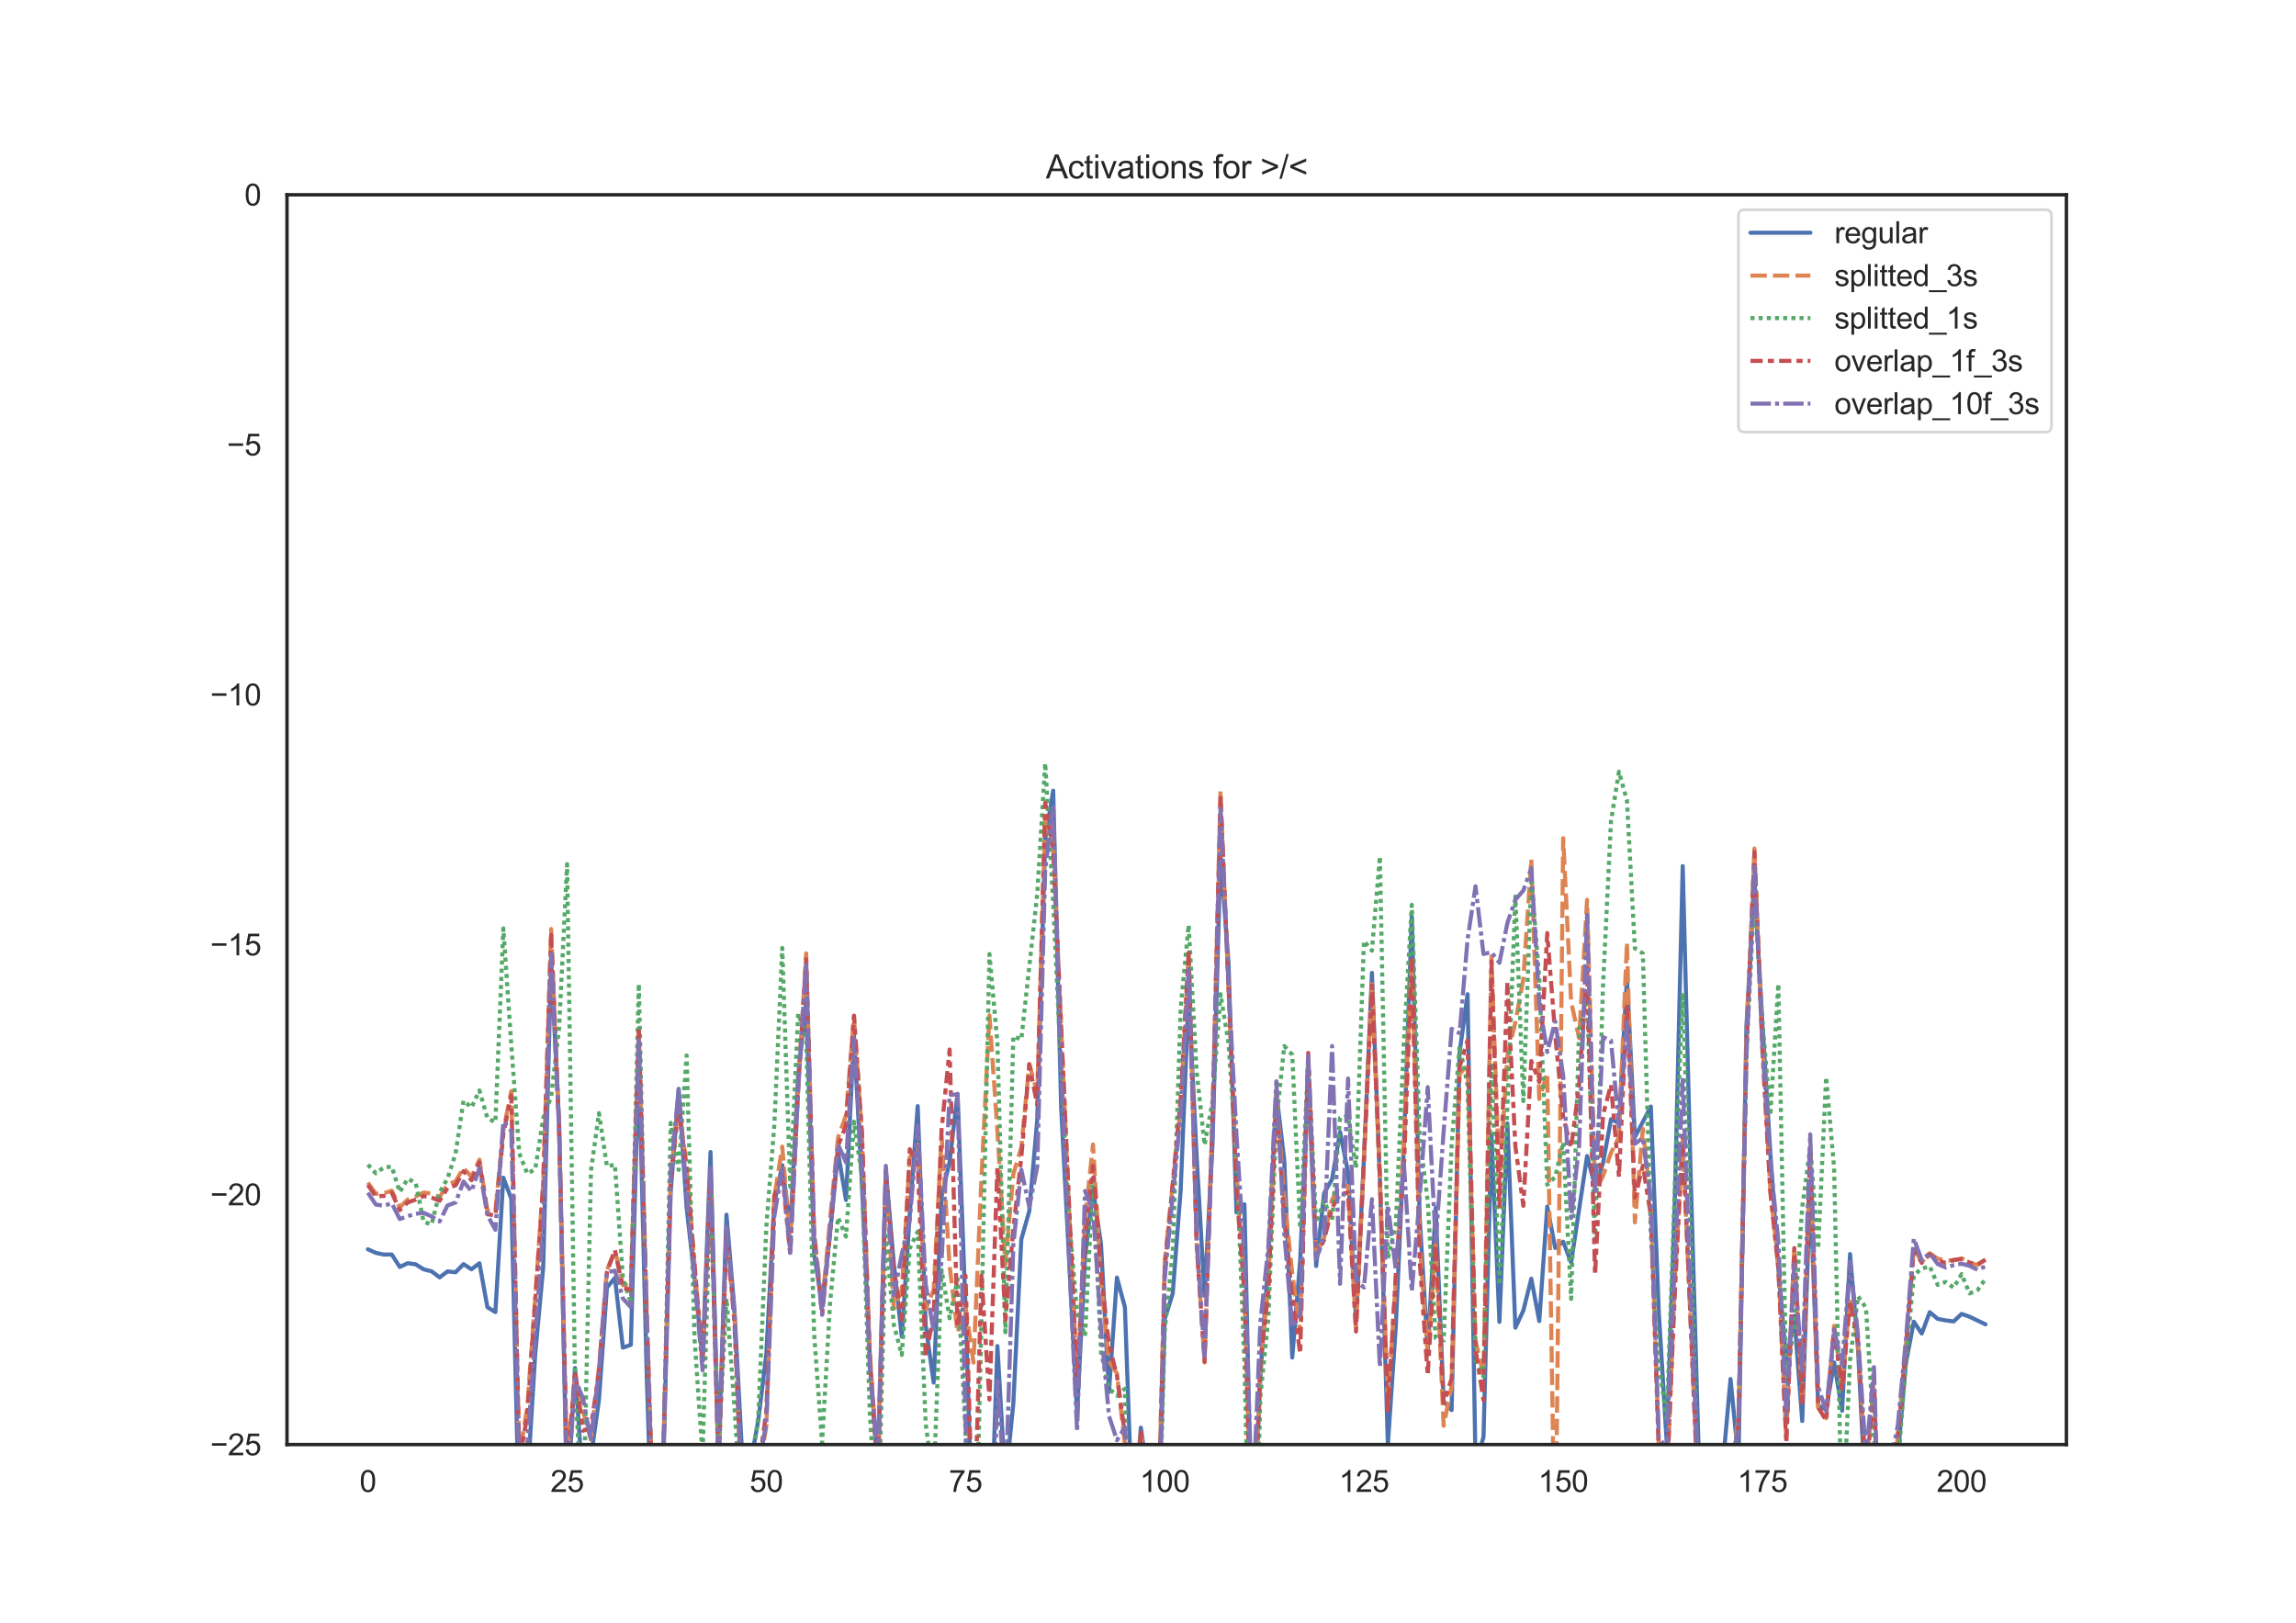 <?xml version="1.0" encoding="utf-8" standalone="no"?>
<!DOCTYPE svg PUBLIC "-//W3C//DTD SVG 1.1//EN"
  "http://www.w3.org/Graphics/SVG/1.1/DTD/svg11.dtd">
<svg height="595.44pt" version="1.1" viewBox="0 0 842.4 595.44" width="842.4pt" xmlns="http://www.w3.org/2000/svg" xmlns:xlink="http://www.w3.org/1999/xlink">
 <defs>
  <style type="text/css">*{stroke-linecap:butt;stroke-linejoin:round;}</style>
 </defs>
 <g id="figure_1">
  <g id="patch_1">
   <path d="M 0 595.44 
L 842.4 595.44 
L 842.4 0 
L 0 0 
z
" style="fill:#ffffff;"/>
  </g>
  <g id="axes_1">
   <g id="patch_2">
    <path d="M 105.3 529.942 
L 758.16 529.942 
L 758.16 71.453 
L 105.3 71.453 
z
" style="fill:#ffffff;"/>
   </g>
   <g id="matplotlib.axis_1">
    <g id="xtick_1">
     <g id="text_1">
      <!-- 0 -->
      <g style="fill:#262626;" transform="translate(131.917 547.315)scale(0.11 -0.11)">
       <defs>
        <path d="M 266 2259 
Q 266 3072 433 3567 
Q 600 4063 929 4331 
Q 1259 4600 1759 4600 
Q 2128 4600 2406 4451 
Q 2684 4303 2865 4023 
Q 3047 3744 3150 3342 
Q 3253 2941 3253 2259 
Q 3253 1453 3087 958 
Q 2922 463 2592 192 
Q 2263 -78 1759 -78 
Q 1097 -78 719 397 
Q 266 969 266 2259 
z
M 844 2259 
Q 844 1131 1108 757 
Q 1372 384 1759 384 
Q 2147 384 2411 759 
Q 2675 1134 2675 2259 
Q 2675 3391 2411 3762 
Q 2147 4134 1753 4134 
Q 1366 4134 1134 3806 
Q 844 3388 844 2259 
z
" id="ArialMT-30" transform="scale(0.016)"/>
       </defs>
       <use xlink:href="#ArialMT-30"/>
      </g>
     </g>
    </g>
    <g id="xtick_2">
     <g id="text_2">
      <!-- 25 -->
      <g style="fill:#262626;" transform="translate(201.951 547.315)scale(0.11 -0.11)">
       <defs>
        <path d="M 3222 541 
L 3222 0 
L 194 0 
Q 188 203 259 391 
Q 375 700 629 1000 
Q 884 1300 1366 1694 
Q 2113 2306 2375 2664 
Q 2638 3022 2638 3341 
Q 2638 3675 2398 3904 
Q 2159 4134 1775 4134 
Q 1369 4134 1125 3890 
Q 881 3647 878 3216 
L 300 3275 
Q 359 3922 746 4261 
Q 1134 4600 1788 4600 
Q 2447 4600 2831 4234 
Q 3216 3869 3216 3328 
Q 3216 3053 3103 2787 
Q 2991 2522 2730 2228 
Q 2469 1934 1863 1422 
Q 1356 997 1212 845 
Q 1069 694 975 541 
L 3222 541 
z
" id="ArialMT-32" transform="scale(0.016)"/>
        <path d="M 266 1200 
L 856 1250 
Q 922 819 1161 601 
Q 1400 384 1738 384 
Q 2144 384 2425 690 
Q 2706 997 2706 1503 
Q 2706 1984 2436 2262 
Q 2166 2541 1728 2541 
Q 1456 2541 1237 2417 
Q 1019 2294 894 2097 
L 366 2166 
L 809 4519 
L 3088 4519 
L 3088 3981 
L 1259 3981 
L 1013 2750 
Q 1425 3038 1878 3038 
Q 2478 3038 2890 2622 
Q 3303 2206 3303 1553 
Q 3303 931 2941 478 
Q 2500 -78 1738 -78 
Q 1113 -78 717 272 
Q 322 622 266 1200 
z
" id="ArialMT-35" transform="scale(0.016)"/>
       </defs>
       <use xlink:href="#ArialMT-32"/>
       <use x="55.615" xlink:href="#ArialMT-35"/>
      </g>
     </g>
    </g>
    <g id="xtick_3">
     <g id="text_3">
      <!-- 50 -->
      <g style="fill:#262626;" transform="translate(275.043 547.315)scale(0.11 -0.11)">
       <use xlink:href="#ArialMT-35"/>
       <use x="55.615" xlink:href="#ArialMT-30"/>
      </g>
     </g>
    </g>
    <g id="xtick_4">
     <g id="text_4">
      <!-- 75 -->
      <g style="fill:#262626;" transform="translate(348.135 547.315)scale(0.11 -0.11)">
       <defs>
        <path d="M 303 3981 
L 303 4522 
L 3269 4522 
L 3269 4084 
Q 2831 3619 2401 2847 
Q 1972 2075 1738 1259 
Q 1569 684 1522 0 
L 944 0 
Q 953 541 1156 1306 
Q 1359 2072 1739 2783 
Q 2119 3494 2547 3981 
L 303 3981 
z
" id="ArialMT-37" transform="scale(0.016)"/>
       </defs>
       <use xlink:href="#ArialMT-37"/>
       <use x="55.615" xlink:href="#ArialMT-35"/>
      </g>
     </g>
    </g>
    <g id="xtick_5">
     <g id="text_5">
      <!-- 100 -->
      <g style="fill:#262626;" transform="translate(418.169 547.315)scale(0.11 -0.11)">
       <defs>
        <path d="M 2384 0 
L 1822 0 
L 1822 3584 
Q 1619 3391 1289 3197 
Q 959 3003 697 2906 
L 697 3450 
Q 1169 3672 1522 3987 
Q 1875 4303 2022 4600 
L 2384 4600 
L 2384 0 
z
" id="ArialMT-31" transform="scale(0.016)"/>
       </defs>
       <use xlink:href="#ArialMT-31"/>
       <use x="55.615" xlink:href="#ArialMT-30"/>
       <use x="111.23" xlink:href="#ArialMT-30"/>
      </g>
     </g>
    </g>
    <g id="xtick_6">
     <g id="text_6">
      <!-- 125 -->
      <g style="fill:#262626;" transform="translate(491.261 547.315)scale(0.11 -0.11)">
       <use xlink:href="#ArialMT-31"/>
       <use x="55.615" xlink:href="#ArialMT-32"/>
       <use x="111.23" xlink:href="#ArialMT-35"/>
      </g>
     </g>
    </g>
    <g id="xtick_7">
     <g id="text_7">
      <!-- 150 -->
      <g style="fill:#262626;" transform="translate(564.353 547.315)scale(0.11 -0.11)">
       <use xlink:href="#ArialMT-31"/>
       <use x="55.615" xlink:href="#ArialMT-35"/>
       <use x="111.23" xlink:href="#ArialMT-30"/>
      </g>
     </g>
    </g>
    <g id="xtick_8">
     <g id="text_8">
      <!-- 175 -->
      <g style="fill:#262626;" transform="translate(637.446 547.315)scale(0.11 -0.11)">
       <use xlink:href="#ArialMT-31"/>
       <use x="55.615" xlink:href="#ArialMT-37"/>
       <use x="111.23" xlink:href="#ArialMT-35"/>
      </g>
     </g>
    </g>
    <g id="xtick_9">
     <g id="text_9">
      <!-- 200 -->
      <g style="fill:#262626;" transform="translate(710.538 547.315)scale(0.11 -0.11)">
       <use xlink:href="#ArialMT-32"/>
       <use x="55.615" xlink:href="#ArialMT-30"/>
       <use x="111.23" xlink:href="#ArialMT-30"/>
      </g>
     </g>
    </g>
   </g>
   <g id="matplotlib.axis_2">
    <g id="ytick_1">
     <g id="text_10">
      <!-- −25 -->
      <g style="fill:#262626;" transform="translate(77.141 533.878)scale(0.11 -0.11)">
       <defs>
        <path d="M 3381 1997 
L 356 1997 
L 356 2522 
L 3381 2522 
L 3381 1997 
z
" id="ArialMT-2212" transform="scale(0.016)"/>
       </defs>
       <use xlink:href="#ArialMT-2212"/>
       <use x="58.398" xlink:href="#ArialMT-32"/>
       <use x="114.014" xlink:href="#ArialMT-35"/>
      </g>
     </g>
    </g>
    <g id="ytick_2">
     <g id="text_11">
      <!-- −20 -->
      <g style="fill:#262626;" transform="translate(77.141 442.181)scale(0.11 -0.11)">
       <use xlink:href="#ArialMT-2212"/>
       <use x="58.398" xlink:href="#ArialMT-32"/>
       <use x="114.014" xlink:href="#ArialMT-30"/>
      </g>
     </g>
    </g>
    <g id="ytick_3">
     <g id="text_12">
      <!-- −15 -->
      <g style="fill:#262626;" transform="translate(77.141 350.483)scale(0.11 -0.11)">
       <use xlink:href="#ArialMT-2212"/>
       <use x="58.398" xlink:href="#ArialMT-31"/>
       <use x="114.014" xlink:href="#ArialMT-35"/>
      </g>
     </g>
    </g>
    <g id="ytick_4">
     <g id="text_13">
      <!-- −10 -->
      <g style="fill:#262626;" transform="translate(77.141 258.785)scale(0.11 -0.11)">
       <use xlink:href="#ArialMT-2212"/>
       <use x="58.398" xlink:href="#ArialMT-31"/>
       <use x="114.014" xlink:href="#ArialMT-30"/>
      </g>
     </g>
    </g>
    <g id="ytick_5">
     <g id="text_14">
      <!-- −5 -->
      <g style="fill:#262626;" transform="translate(83.258 167.087)scale(0.11 -0.11)">
       <use xlink:href="#ArialMT-2212"/>
       <use x="58.398" xlink:href="#ArialMT-35"/>
      </g>
     </g>
    </g>
    <g id="ytick_6">
     <g id="text_15">
      <!-- 0 -->
      <g style="fill:#262626;" transform="translate(89.683 75.39)scale(0.11 -0.11)">
       <use xlink:href="#ArialMT-30"/>
      </g>
     </g>
    </g>
   </g>
   <g id="line2d_1">
    <path clip-path="url(#p1c90cf6a54)" d="M 134.975 458.304 
L 137.899 459.627 
L 140.823 460.24 
L 143.747 460.235 
L 146.67 464.8 
L 149.594 463.419 
L 152.518 463.828 
L 155.441 465.671 
L 158.365 466.395 
L 161.289 468.619 
L 164.212 466.421 
L 167.136 466.74 
L 170.06 463.758 
L 172.983 465.644 
L 175.907 463.426 
L 178.831 479.557 
L 181.754 481.339 
L 184.678 432.032 
L 187.602 439.815 
L 190.526 560.128 
L 193.449 544.354 
L 196.373 496.739 
L 199.297 464.95 
L 202.22 352.623 
L 205.144 412.095 
L 208.068 552.169 
L 210.991 501.872 
L 213.915 546.456 
L 216.839 534.432 
L 219.762 513.459 
L 222.686 472.347 
L 225.61 468.829 
L 228.534 494.397 
L 231.457 493.355 
L 234.381 388.15 
L 237.305 505.249 
L 240.228 595.32 
L 243.152 545.591 
L 246.076 437.338 
L 248.999 399.448 
L 251.923 443.111 
L 254.847 468.974 
L 257.77 498.465 
L 260.694 422.624 
L 263.618 535.133 
L 266.542 445.629 
L 269.465 480.438 
L 272.389 535.65 
L 275.313 537.185 
L 278.236 520.963 
L 281.16 496.76 
L 284.084 441.443 
L 287.007 427.467 
L 289.931 450.998 
L 292.855 394.573 
L 295.778 367.393 
L 298.702 460.235 
L 301.626 478.006 
L 304.549 452.37 
L 307.473 422.892 
L 310.397 440.195 
L 313.321 379.797 
L 316.244 434.657 
L 319.168 498.785 
L 322.092 539.002 
L 325.015 429.3 
L 327.939 463.591 
L 330.863 490.341 
L 333.786 445.446 
L 336.71 405.796 
L 339.634 486.228 
L 342.557 507.204 
L 345.481 438.798 
L 348.405 426.252 
L 351.329 401.294 
L 354.252 479.611 
L 357.176 575.339 
L 360.1 565.74 
L 363.023 579.871 
L 365.947 493.797 
L 368.871 544.379 
L 371.794 514.792 
L 374.718 454.674 
L 377.642 444.275 
L 380.565 410.835 
L 383.489 307.698 
L 386.413 290.059 
L 389.336 406.222 
L 395.184 518.405 
L 398.108 460.972 
L 401.031 436.29 
L 403.955 456.378 
L 406.879 510.643 
L 409.802 468.675 
L 412.726 479.571 
L 415.65 561.645 
L 418.573 523.745 
L 421.497 544.218 
L 424.421 583.406 
L 427.344 483.882 
L 430.268 474.535 
L 433.192 436.523 
L 436.116 364.732 
L 439.039 424.215 
L 441.963 475.375 
L 444.887 419.301 
L 447.81 313.479 
L 450.734 353.222 
L 453.658 444.781 
L 456.581 441.81 
L 459.505 573.382 
L 462.429 505.067 
L 465.352 461.71 
L 468.276 400.715 
L 471.2 425.709 
L 474.124 498.023 
L 477.047 462.193 
L 479.971 394.185 
L 482.895 464.452 
L 485.818 437.737 
L 488.742 432.587 
L 491.666 415.255 
L 494.589 430.052 
L 497.513 483.847 
L 500.437 424.897 
L 503.36 356.894 
L 506.284 432.954 
L 509.208 529.847 
L 512.131 486.438 
L 515.055 420.954 
L 517.979 336.035 
L 520.903 447.084 
L 523.826 495.146 
L 526.75 443.075 
L 529.674 514.163 
L 532.597 517.309 
L 535.521 386.067 
L 538.445 364.734 
L 541.368 537.015 
L 544.292 527.249 
L 547.216 416.286 
L 550.139 484.944 
L 553.063 412.132 
L 555.987 487.079 
L 558.911 480.782 
L 561.834 469.106 
L 564.758 484.642 
L 567.682 442.651 
L 570.605 457.834 
L 573.529 455.533 
L 576.453 463.149 
L 582.3 424.102 
L 585.224 435.197 
L 588.147 426.713 
L 591.071 410.587 
L 593.995 412.008 
L 596.918 358.821 
L 599.842 417.167 
L 605.69 405.948 
L 608.613 481.477 
L 611.537 529.499 
L 614.461 440.983 
L 617.384 317.728 
L 620.308 431.125 
L 623.232 532.367 
L 626.155 574.498 
L 629.079 565.224 
L 632.003 538.653 
L 634.926 505.911 
L 637.85 535.662 
L 640.774 376.099 
L 643.698 323.488 
L 646.621 375.27 
L 649.545 423.129 
L 652.469 465.24 
L 655.392 499.725 
L 658.316 482.716 
L 661.24 521.307 
L 664.163 435.21 
L 667.087 515.561 
L 670.011 517.165 
L 672.934 499.849 
L 675.858 517.533 
L 678.782 460.057 
L 681.706 494.965 
L 684.629 552.771 
L 687.553 534.558 
L 689.369 596.44 
M 691.734 596.44 
L 693.4 546.419 
L 696.324 534.043 
L 699.248 500.236 
L 702.171 484.884 
L 705.095 489.221 
L 708.019 481.384 
L 710.942 483.834 
L 713.866 484.389 
L 716.79 484.774 
L 719.713 482.014 
L 722.637 483.058 
L 728.485 485.85 
L 728.485 485.85 
" style="fill:none;stroke:#4c72b0;stroke-linecap:round;stroke-width:1.5;"/>
   </g>
   <g id="line2d_2">
    <path clip-path="url(#p1c90cf6a54)" d="M 134.975 433.866 
L 137.899 437.965 
L 140.823 437.764 
L 143.747 436.792 
L 146.67 442.93 
L 149.594 440.05 
L 152.518 438.915 
L 155.441 437.495 
L 158.365 437.872 
L 161.289 439.167 
L 164.212 434.47 
L 167.136 433.419 
L 170.06 428.449 
L 172.983 431.759 
L 175.907 425.409 
L 178.831 444.19 
L 181.754 444.2 
L 184.678 414.641 
L 187.602 400.262 
L 190.526 534.294 
L 193.449 516.338 
L 196.373 476.082 
L 199.297 433.813 
L 202.22 340.807 
L 205.144 414.266 
L 208.068 535.622 
L 210.991 504.87 
L 213.915 517.665 
L 216.839 528.181 
L 219.762 501.605 
L 222.686 466.016 
L 225.61 458.675 
L 228.534 471.475 
L 231.457 471.249 
L 234.381 377.392 
L 237.305 480.813 
L 240.228 572.503 
L 243.152 538.962 
L 246.076 430.494 
L 248.999 405.291 
L 251.923 427.651 
L 257.77 500.863 
L 260.694 430.956 
L 263.618 539.631 
L 266.542 455.129 
L 269.465 482.278 
L 272.389 556.938 
L 275.313 556.967 
L 278.236 540.969 
L 281.16 523.305 
L 284.084 439.399 
L 287.007 420.631 
L 289.931 456.01 
L 292.855 399.451 
L 295.778 349.738 
L 298.702 451.913 
L 301.626 479.293 
L 304.549 447.208 
L 307.473 417.424 
L 310.397 409.164 
L 313.321 373.079 
L 316.244 416.073 
L 319.168 496.378 
L 322.092 540.767 
L 325.015 431.139 
L 327.939 480.138 
L 330.863 473.179 
L 333.786 424.593 
L 336.71 419.92 
L 339.634 480.311 
L 342.557 473.225 
L 345.481 416.948 
L 348.405 464.292 
L 351.329 488.878 
L 354.252 479.42 
L 357.176 499.886 
L 360.1 432.009 
L 363.023 372.482 
L 365.947 414.827 
L 368.871 463.718 
L 371.794 430.757 
L 374.718 420.937 
L 377.642 390.354 
L 380.565 400.88 
L 383.489 300.846 
L 386.413 308.862 
L 392.26 444.296 
L 395.184 507.177 
L 398.108 447.157 
L 401.031 419.85 
L 403.955 470.188 
L 406.879 499.364 
L 409.802 503.817 
L 412.726 529.921 
L 415.65 573.096 
L 418.573 525.185 
L 421.497 554.176 
L 424.421 578.001 
L 427.344 462.596 
L 433.192 406.37 
L 436.116 349.423 
L 439.039 455.873 
L 441.963 499.82 
L 444.887 407.782 
L 447.81 290.022 
L 450.734 362.94 
L 453.658 429.459 
L 456.581 472.759 
L 459.505 579.509 
L 462.429 501.245 
L 465.352 471.168 
L 468.276 400.626 
L 471.2 439.504 
L 474.124 467.187 
L 477.047 489.223 
L 479.971 387.141 
L 482.895 460.163 
L 485.818 454.011 
L 488.742 440.082 
L 491.666 434.625 
L 494.589 435.112 
L 497.513 487.108 
L 500.437 425.329 
L 503.36 360.318 
L 506.284 433.126 
L 509.208 515.716 
L 512.131 469.319 
L 515.055 419.047 
L 517.979 350.949 
L 520.903 456.31 
L 523.826 497.071 
L 526.75 456.243 
L 529.674 523.067 
L 532.597 508.461 
L 535.521 394.085 
L 538.445 390.474 
L 541.368 491.819 
L 544.292 504.363 
L 547.216 350.832 
L 550.139 434.192 
L 553.063 387.322 
L 555.987 375.06 
L 558.911 359.148 
L 561.834 315.162 
L 564.758 403.133 
L 567.682 393.631 
L 570.605 580.292 
L 573.529 307.498 
L 576.453 367.548 
L 579.376 380.841 
L 582.3 330.099 
L 585.224 437.116 
L 588.147 431.442 
L 591.071 422.937 
L 593.995 417.111 
L 596.918 345.703 
L 599.842 448.427 
L 602.766 414.117 
L 605.69 440.995 
L 608.613 530.673 
L 611.537 547.02 
L 614.461 470.24 
L 617.384 418.43 
L 623.232 552.464 
L 625.802 596.44 
M 626.75 596.44 
L 629.079 572.746 
L 632.003 573.75 
L 634.926 541.196 
L 637.85 519.941 
L 640.774 380.95 
L 643.698 311.28 
L 646.621 381.403 
L 649.545 436.654 
L 652.469 463.945 
L 655.392 527.6 
L 658.316 457.791 
L 661.24 514.82 
L 664.163 422.058 
L 667.087 516.364 
L 670.011 520.313 
L 672.934 486.403 
L 675.858 508.687 
L 678.782 475.997 
L 681.706 492.579 
L 684.629 542.622 
L 687.553 505.766 
L 690.061 596.44 
M 691.162 596.44 
L 693.4 547.429 
L 696.324 527.177 
L 699.248 493.706 
L 702.171 457.972 
L 705.095 463.013 
L 708.019 459.747 
L 710.942 461.779 
L 713.866 462.331 
L 716.79 462.457 
L 719.713 461.598 
L 722.637 463.351 
L 725.561 464.035 
L 728.485 462.079 
L 728.485 462.079 
" style="fill:none;stroke:#dd8452;stroke-dasharray:6,2.25;stroke-dashoffset:0;stroke-width:1.5;"/>
   </g>
   <g id="line2d_3">
    <path clip-path="url(#p1c90cf6a54)" d="M 134.975 427.265 
L 137.899 430.436 
L 140.823 428.256 
L 143.747 428.008 
L 146.67 437.325 
L 149.594 432.418 
L 152.518 433.952 
L 155.441 448.29 
L 158.365 449.173 
L 161.289 437.446 
L 164.212 432.32 
L 167.136 423.236 
L 170.06 403.782 
L 172.983 406.28 
L 175.907 400.05 
L 178.831 410.215 
L 181.754 411.678 
L 184.678 340.606 
L 187.602 383.383 
L 190.526 423.111 
L 193.449 430.55 
L 196.373 428.952 
L 199.297 410.32 
L 202.22 402.314 
L 205.144 376.944 
L 208.068 317.026 
L 210.991 506.896 
L 213.915 561.546 
L 216.839 429.369 
L 219.762 408.372 
L 222.686 427.89 
L 225.61 427.236 
L 228.534 468.749 
L 231.457 478.091 
L 234.381 360.928 
L 237.305 491.874 
L 240.228 570.081 
L 243.152 545.621 
L 246.076 411.937 
L 248.999 429.204 
L 251.923 387.199 
L 254.847 491.405 
L 257.77 534.146 
L 260.694 434.002 
L 263.618 531.395 
L 266.542 476.374 
L 269.465 515.933 
L 272.389 562.561 
L 278.236 519.505 
L 281.16 450.152 
L 284.084 412.963 
L 287.007 347.764 
L 289.931 435.338 
L 292.855 371.882 
L 295.778 379.699 
L 298.702 489.382 
L 301.626 529.317 
L 304.549 478.096 
L 307.473 446.64 
L 310.397 453.651 
L 313.321 411.519 
L 316.244 431.695 
L 319.168 519.285 
L 322.092 562.529 
L 325.015 453.392 
L 327.939 486 
L 330.863 497.051 
L 333.786 457.948 
L 336.71 451.814 
L 339.634 522.292 
L 342.557 544.338 
L 345.481 465.939 
L 348.405 483.619 
L 351.329 469.265 
L 354.252 525.118 
L 356.669 596.44 
M 357.519 596.44 
L 360.1 483.973 
L 363.023 350.015 
L 365.947 382.534 
L 368.871 488.734 
L 371.794 380.154 
L 374.718 381.33 
L 380.565 327.986 
L 383.489 279.981 
L 386.413 331.299 
L 389.336 392.725 
L 392.26 447.651 
L 395.184 481.647 
L 398.108 490.133 
L 401.031 431.317 
L 403.955 495.984 
L 406.879 509.436 
L 409.802 512.01 
L 412.726 509.473 
L 415.184 596.44 
M 419.759 596.44 
L 421.497 583.899 
L 424.421 592.723 
L 427.344 488.042 
L 430.268 459.263 
L 433.192 369.835 
L 436.116 339.343 
L 439.039 392.956 
L 441.963 420.028 
L 444.887 404.017 
L 447.81 364.711 
L 450.734 382.648 
L 453.658 425.079 
L 456.581 500.14 
L 458.915 596.44 
M 460.162 596.44 
L 462.429 512.359 
L 465.352 483.648 
L 468.276 411.262 
L 471.2 383.75 
L 474.124 386.92 
L 477.047 450.603 
L 479.971 389.648 
L 482.895 448.492 
L 485.818 440.623 
L 488.742 447.508 
L 491.666 410.095 
L 494.589 409.428 
L 497.513 428.52 
L 500.437 345.191 
L 503.36 348.743 
L 506.284 314.209 
L 509.208 461.637 
L 512.131 449.295 
L 515.055 382.683 
L 517.979 331.948 
L 520.903 417.218 
L 523.826 440.678 
L 526.75 490.933 
L 529.674 491.79 
L 532.597 420.071 
L 535.521 383.848 
L 538.445 398.064 
L 541.368 499.037 
L 544.292 504.999 
L 547.216 389.962 
L 550.139 471.474 
L 553.063 405.936 
L 555.987 328.867 
L 558.911 403.948 
L 561.834 322.155 
L 564.758 358.949 
L 567.682 434.637 
L 570.605 431.785 
L 573.529 419.095 
L 576.453 476.5 
L 579.376 377.317 
L 582.3 366.788 
L 585.224 454.747 
L 588.147 361.676 
L 591.071 301.289 
L 593.995 283.124 
L 596.918 293.622 
L 599.842 347.921 
L 602.766 349.775 
L 605.69 452.419 
L 608.613 500.221 
L 611.537 520.5 
L 614.461 436.18 
L 617.384 364.262 
L 620.308 452.33 
L 623.232 551.638 
L 626.155 583.016 
L 629.079 575.145 
L 632.003 593.535 
L 634.926 544.214 
L 637.85 522.189 
L 640.774 386.683 
L 643.698 327.404 
L 646.621 374.613 
L 649.545 409.189 
L 652.469 360.918 
L 655.392 506.876 
L 658.316 485.471 
L 661.24 442.89 
L 664.163 420.857 
L 667.087 458.07 
L 670.011 395.127 
L 672.934 428.504 
L 675.858 562.936 
L 678.782 499.035 
L 681.706 475.55 
L 684.629 479.79 
L 687.553 526.954 
L 690.477 571.741 
L 693.4 541.12 
L 696.324 538.127 
L 699.248 499.725 
L 702.171 467.771 
L 705.095 465.401 
L 708.019 464.544 
L 710.942 471.355 
L 713.866 470.289 
L 716.79 472.41 
L 719.713 467.428 
L 722.637 474.505 
L 725.561 473.28 
L 728.485 469.146 
L 728.485 469.146 
" style="fill:none;stroke:#55a868;stroke-dasharray:1.5,1.5;stroke-dashoffset:0;stroke-width:1.5;"/>
   </g>
   <g id="line2d_4">
    <path clip-path="url(#p1c90cf6a54)" d="M 134.975 434.732 
L 137.899 438.891 
L 140.823 438.734 
L 143.747 437.593 
L 146.67 443.959 
L 149.594 441.127 
L 152.518 440.089 
L 155.441 438.779 
L 158.365 439.343 
L 161.289 440.525 
L 164.212 435.779 
L 167.136 434.873 
L 170.06 429.676 
L 172.983 432.971 
L 175.907 426.438 
L 178.831 445.465 
L 181.754 445.912 
L 184.678 415.922 
L 187.602 401.865 
L 190.526 536.105 
L 193.449 519.42 
L 199.297 435.122 
L 202.22 342.988 
L 205.144 414.415 
L 208.068 541.159 
L 210.991 502.837 
L 213.915 524.878 
L 216.839 523.581 
L 219.762 503.205 
L 222.686 466.688 
L 225.61 458.628 
L 228.534 472.493 
L 231.457 473.147 
L 234.381 378.242 
L 237.305 485.354 
L 240.228 576.996 
L 243.152 540.971 
L 246.076 432.21 
L 248.999 406.237 
L 251.923 429.325 
L 257.77 499.099 
L 260.694 431.627 
L 263.618 540.136 
L 266.542 451.233 
L 269.465 485.225 
L 272.389 553.533 
L 275.313 557.48 
L 278.236 539.736 
L 281.16 517.641 
L 284.084 438.568 
L 287.007 430.756 
L 289.931 460.263 
L 292.855 398.495 
L 295.778 351.911 
L 298.702 453.74 
L 301.626 482.212 
L 304.549 452.346 
L 307.473 420.377 
L 310.397 412.908 
L 313.321 372.574 
L 316.244 415.702 
L 319.168 499.599 
L 322.092 542.373 
L 325.015 430.283 
L 327.939 466.543 
L 330.863 484.169 
L 333.786 421.601 
L 336.71 427.328 
L 339.634 497.341 
L 342.557 482.683 
L 345.481 414.291 
L 348.405 385.027 
L 351.329 486.913 
L 354.252 468.002 
L 357.176 571.265 
L 360.1 467.98 
L 363.023 513.44 
L 365.947 427.974 
L 368.871 484.233 
L 371.794 450.825 
L 374.718 424.628 
L 377.642 390.471 
L 380.565 405.35 
L 383.489 294.478 
L 386.413 311.525 
L 392.26 442.194 
L 395.184 507.941 
L 398.108 454.281 
L 401.031 427.672 
L 403.955 467.072 
L 406.879 493.3 
L 409.802 504.544 
L 412.726 526.197 
L 415.65 572.006 
L 418.573 524.828 
L 421.497 556.329 
L 424.421 582.793 
L 427.344 465.586 
L 433.192 402.892 
L 436.116 349.609 
L 439.039 456.612 
L 441.963 499.538 
L 444.887 409.879 
L 447.81 292.74 
L 450.734 361.359 
L 453.658 436.092 
L 456.581 474.815 
L 459.505 579.459 
L 462.429 499.315 
L 465.352 473.7 
L 468.276 403.004 
L 471.2 447.323 
L 474.124 475.928 
L 477.047 496.56 
L 479.971 386.268 
L 482.895 461.125 
L 485.818 454.845 
L 488.742 443.131 
L 491.666 438.073 
L 494.589 437.475 
L 497.513 488.482 
L 503.36 361.511 
L 506.284 432.04 
L 509.208 517.422 
L 512.131 467.453 
L 515.055 429.278 
L 517.979 352.132 
L 520.903 462.84 
L 523.826 504.579 
L 526.75 454.75 
L 529.674 514.619 
L 532.597 505.743 
L 535.521 391.394 
L 538.445 381.695 
L 541.368 495.035 
L 544.292 513.601 
L 547.216 352.703 
L 550.139 442.603 
L 553.063 360.506 
L 555.987 420.474 
L 558.911 442.358 
L 561.834 389.246 
L 564.758 396.946 
L 567.682 342.307 
L 570.605 379.67 
L 573.529 409.754 
L 576.453 421.035 
L 579.376 398.048 
L 582.3 355.18 
L 585.224 467.745 
L 588.147 409.058 
L 591.071 397.924 
L 593.995 431.702 
L 596.918 368.27 
L 599.842 439.327 
L 602.766 427.61 
L 605.69 445.827 
L 608.613 532.495 
L 611.537 542.125 
L 614.461 475.099 
L 617.384 416.81 
L 623.232 553.797 
L 625.946 596.44 
M 626.516 596.44 
L 629.079 573.147 
L 632.003 570.803 
L 634.926 543.695 
L 637.85 522.69 
L 640.774 384.509 
L 643.698 312.556 
L 646.621 385.588 
L 649.545 437.346 
L 652.469 465.207 
L 655.392 529.492 
L 658.316 457.869 
L 661.24 514.496 
L 664.163 421.836 
L 667.087 516.254 
L 670.011 521.153 
L 672.934 487.706 
L 675.858 509.454 
L 678.782 477.352 
L 681.706 491.897 
L 684.629 543.22 
L 687.553 506.478 
L 690.042 596.44 
M 691.175 596.44 
L 693.4 546.383 
L 696.324 526.377 
L 699.248 494.919 
L 702.171 458.229 
L 705.095 463.281 
L 708.019 460.134 
L 710.942 462.367 
L 713.866 463.333 
L 716.79 462.173 
L 719.713 461.951 
L 722.637 463.179 
L 725.561 463.909 
L 728.485 462.097 
L 728.485 462.097 
" style="fill:none;stroke:#c44e52;stroke-dasharray:4.5,1.875,2.25,1.875;stroke-dashoffset:0;stroke-width:1.5;"/>
   </g>
   <g id="line2d_5">
    <path clip-path="url(#p1c90cf6a54)" d="M 134.975 437.56 
L 137.899 441.909 
L 140.823 442.333 
L 143.747 441.437 
L 146.67 447.214 
L 149.594 446.151 
L 152.518 445.289 
L 155.441 444.948 
L 158.365 446.252 
L 161.289 448.105 
L 164.212 442.217 
L 167.136 441.148 
L 170.06 433.459 
L 172.983 437.023 
L 175.907 428.491 
L 178.831 445.808 
L 181.754 451.161 
L 184.678 411.492 
L 187.602 414.858 
L 190.526 540.123 
L 193.449 530.522 
L 199.297 450.693 
L 202.22 349.921 
L 205.144 413.871 
L 208.068 549.929 
L 210.991 505.968 
L 213.915 512.994 
L 216.839 528.689 
L 219.762 502.888 
L 222.686 466.741 
L 225.61 466.16 
L 228.534 476.345 
L 231.457 479.568 
L 234.381 381.115 
L 237.305 484.846 
L 240.228 577.688 
L 243.152 542.549 
L 246.076 430.416 
L 248.999 399.762 
L 251.923 437.713 
L 254.847 469.264 
L 257.77 502.704 
L 260.694 427.652 
L 263.618 536.441 
L 266.542 450.048 
L 269.465 481.513 
L 272.389 550.754 
L 275.313 555.577 
L 281.16 521.81 
L 284.084 446.28 
L 287.007 428.888 
L 289.931 459.66 
L 292.855 399.618 
L 295.778 353.112 
L 298.702 454.1 
L 301.626 482.322 
L 307.473 419.828 
L 310.397 426.428 
L 313.321 380.897 
L 316.244 426.888 
L 319.168 502.656 
L 322.092 534.944 
L 325.015 427.692 
L 327.939 475.208 
L 330.863 460.126 
L 333.786 447.66 
L 336.71 412.953 
L 339.634 471.078 
L 342.557 488.484 
L 345.481 462.29 
L 348.405 401.726 
L 351.329 401.454 
L 354.252 522.74 
L 356.402 596.44 
M 363.554 596.44 
L 365.947 506.574 
L 368.871 549.525 
L 371.794 456.616 
L 374.718 429.082 
L 377.642 442.768 
L 380.565 428.053 
L 383.489 318.795 
L 386.413 296.057 
L 389.336 392.066 
L 392.26 461.399 
L 395.184 525.251 
L 398.108 436.941 
L 401.031 444.122 
L 403.955 487.348 
L 406.879 519.411 
L 409.802 528.36 
L 412.726 523.553 
L 415.65 595.64 
L 418.573 535.57 
L 421.497 566.346 
L 424.421 585.033 
L 427.344 468.799 
L 433.192 408.632 
L 436.116 355.517 
L 439.039 453.431 
L 441.963 497.764 
L 444.887 414.024 
L 447.81 296.608 
L 450.734 360.948 
L 453.658 416.219 
L 456.581 461.806 
L 459.505 555.862 
L 462.429 485.149 
L 465.352 457.438 
L 468.276 396.677 
L 471.2 452.589 
L 474.124 486.848 
L 477.047 482.17 
L 479.971 387.295 
L 482.895 461.864 
L 485.818 453.903 
L 488.742 383.731 
L 491.666 470.971 
L 494.589 395.654 
L 497.513 469.723 
L 500.437 472.333 
L 503.36 439.938 
L 506.284 501.53 
L 509.208 442.083 
L 512.131 465.899 
L 515.055 426.131 
L 517.979 473.743 
L 520.903 438.868 
L 523.826 398.833 
L 526.75 455.955 
L 529.674 415.081 
L 532.597 377.439 
L 535.521 379.034 
L 538.445 344.657 
L 541.368 325.137 
L 544.292 350.003 
L 547.216 349.284 
L 550.139 353.218 
L 553.063 338.597 
L 555.987 330.08 
L 558.911 326.681 
L 561.834 318.475 
L 564.758 367.859 
L 567.682 385.94 
L 570.605 374.685 
L 573.529 394.697 
L 576.453 446.823 
L 579.376 420.102 
L 582.3 335.654 
L 585.224 438.265 
L 588.147 380.493 
L 591.071 381.752 
L 593.995 413.129 
L 596.918 374.586 
L 599.842 419.631 
L 602.766 417.482 
L 605.69 440.644 
L 608.613 527.526 
L 611.537 531.16 
L 617.384 396.197 
L 620.308 476.453 
L 623.232 546.395 
L 626.155 591.993 
L 629.079 571.54 
L 632.003 568.706 
L 634.926 537.658 
L 637.85 525.28 
L 640.774 386.6 
L 643.698 316.826 
L 646.621 383.92 
L 649.545 426.032 
L 652.469 455.388 
L 655.392 519.242 
L 658.316 463.822 
L 661.24 503.048 
L 664.163 416.131 
L 667.087 508.794 
L 670.011 517.613 
L 672.934 487.752 
L 675.858 500.74 
L 678.782 462.88 
L 681.706 489.97 
L 684.629 534.851 
L 687.553 501.533 
L 690.352 596.44 
M 690.675 596.44 
L 693.4 538.274 
L 696.324 522.696 
L 699.248 491.828 
L 702.171 454.362 
L 705.095 462.318 
L 708.019 459.697 
L 710.942 463.717 
L 713.866 464.998 
L 716.79 464.122 
L 719.713 463.609 
L 722.637 464.402 
L 725.561 465.828 
L 728.485 464.575 
L 728.485 464.575 
" style="fill:none;stroke:#8172b3;stroke-dasharray:7.5,1.5,1.5,1.5;stroke-dashoffset:0;stroke-width:1.5;"/>
   </g>
   <g id="line2d_6"/>
   <g id="line2d_7"/>
   <g id="line2d_8"/>
   <g id="line2d_9"/>
   <g id="line2d_10"/>
   <g id="patch_3">
    <path d="M 105.3 529.942 
L 105.3 71.453 
" style="fill:none;stroke:#262626;stroke-linecap:square;stroke-linejoin:miter;stroke-width:1.25;"/>
   </g>
   <g id="patch_4">
    <path d="M 758.16 529.942 
L 758.16 71.453 
" style="fill:none;stroke:#262626;stroke-linecap:square;stroke-linejoin:miter;stroke-width:1.25;"/>
   </g>
   <g id="patch_5">
    <path d="M 105.3 529.942 
L 758.16 529.942 
" style="fill:none;stroke:#262626;stroke-linecap:square;stroke-linejoin:miter;stroke-width:1.25;"/>
   </g>
   <g id="patch_6">
    <path d="M 105.3 71.453 
L 758.16 71.453 
" style="fill:none;stroke:#262626;stroke-linecap:square;stroke-linejoin:miter;stroke-width:1.25;"/>
   </g>
   <g id="text_16">
    <!-- Activations for &gt;/&lt; -->
    <g style="fill:#262626;" transform="translate(383.707 65.453)scale(0.12 -0.12)">
     <defs>
      <path d="M -9 0 
L 1750 4581 
L 2403 4581 
L 4278 0 
L 3588 0 
L 3053 1388 
L 1138 1388 
L 634 0 
L -9 0 
z
M 1313 1881 
L 2866 1881 
L 2388 3150 
Q 2169 3728 2063 4100 
Q 1975 3659 1816 3225 
L 1313 1881 
z
" id="ArialMT-41" transform="scale(0.016)"/>
      <path d="M 2588 1216 
L 3141 1144 
Q 3050 572 2676 248 
Q 2303 -75 1759 -75 
Q 1078 -75 664 370 
Q 250 816 250 1647 
Q 250 2184 428 2587 
Q 606 2991 970 3192 
Q 1334 3394 1763 3394 
Q 2303 3394 2647 3120 
Q 2991 2847 3088 2344 
L 2541 2259 
Q 2463 2594 2264 2762 
Q 2066 2931 1784 2931 
Q 1359 2931 1093 2626 
Q 828 2322 828 1663 
Q 828 994 1084 691 
Q 1341 388 1753 388 
Q 2084 388 2306 591 
Q 2528 794 2588 1216 
z
" id="ArialMT-63" transform="scale(0.016)"/>
      <path d="M 1650 503 
L 1731 6 
Q 1494 -44 1306 -44 
Q 1000 -44 831 53 
Q 663 150 594 308 
Q 525 466 525 972 
L 525 2881 
L 113 2881 
L 113 3319 
L 525 3319 
L 525 4141 
L 1084 4478 
L 1084 3319 
L 1650 3319 
L 1650 2881 
L 1084 2881 
L 1084 941 
Q 1084 700 1114 631 
Q 1144 563 1211 522 
Q 1278 481 1403 481 
Q 1497 481 1650 503 
z
" id="ArialMT-74" transform="scale(0.016)"/>
      <path d="M 425 3934 
L 425 4581 
L 988 4581 
L 988 3934 
L 425 3934 
z
M 425 0 
L 425 3319 
L 988 3319 
L 988 0 
L 425 0 
z
" id="ArialMT-69" transform="scale(0.016)"/>
      <path d="M 1344 0 
L 81 3319 
L 675 3319 
L 1388 1331 
Q 1503 1009 1600 663 
Q 1675 925 1809 1294 
L 2547 3319 
L 3125 3319 
L 1869 0 
L 1344 0 
z
" id="ArialMT-76" transform="scale(0.016)"/>
      <path d="M 2588 409 
Q 2275 144 1986 34 
Q 1697 -75 1366 -75 
Q 819 -75 525 192 
Q 231 459 231 875 
Q 231 1119 342 1320 
Q 453 1522 633 1644 
Q 813 1766 1038 1828 
Q 1203 1872 1538 1913 
Q 2219 1994 2541 2106 
Q 2544 2222 2544 2253 
Q 2544 2597 2384 2738 
Q 2169 2928 1744 2928 
Q 1347 2928 1158 2789 
Q 969 2650 878 2297 
L 328 2372 
Q 403 2725 575 2942 
Q 747 3159 1072 3276 
Q 1397 3394 1825 3394 
Q 2250 3394 2515 3294 
Q 2781 3194 2906 3042 
Q 3031 2891 3081 2659 
Q 3109 2516 3109 2141 
L 3109 1391 
Q 3109 606 3145 398 
Q 3181 191 3288 0 
L 2700 0 
Q 2613 175 2588 409 
z
M 2541 1666 
Q 2234 1541 1622 1453 
Q 1275 1403 1131 1340 
Q 988 1278 909 1158 
Q 831 1038 831 891 
Q 831 666 1001 516 
Q 1172 366 1500 366 
Q 1825 366 2078 508 
Q 2331 650 2450 897 
Q 2541 1088 2541 1459 
L 2541 1666 
z
" id="ArialMT-61" transform="scale(0.016)"/>
      <path d="M 213 1659 
Q 213 2581 725 3025 
Q 1153 3394 1769 3394 
Q 2453 3394 2887 2945 
Q 3322 2497 3322 1706 
Q 3322 1066 3130 698 
Q 2938 331 2570 128 
Q 2203 -75 1769 -75 
Q 1072 -75 642 372 
Q 213 819 213 1659 
z
M 791 1659 
Q 791 1022 1069 705 
Q 1347 388 1769 388 
Q 2188 388 2466 706 
Q 2744 1025 2744 1678 
Q 2744 2294 2464 2611 
Q 2184 2928 1769 2928 
Q 1347 2928 1069 2612 
Q 791 2297 791 1659 
z
" id="ArialMT-6f" transform="scale(0.016)"/>
      <path d="M 422 0 
L 422 3319 
L 928 3319 
L 928 2847 
Q 1294 3394 1984 3394 
Q 2284 3394 2536 3286 
Q 2788 3178 2913 3003 
Q 3038 2828 3088 2588 
Q 3119 2431 3119 2041 
L 3119 0 
L 2556 0 
L 2556 2019 
Q 2556 2363 2490 2533 
Q 2425 2703 2258 2804 
Q 2091 2906 1866 2906 
Q 1506 2906 1245 2678 
Q 984 2450 984 1813 
L 984 0 
L 422 0 
z
" id="ArialMT-6e" transform="scale(0.016)"/>
      <path d="M 197 991 
L 753 1078 
Q 800 744 1014 566 
Q 1228 388 1613 388 
Q 2000 388 2187 545 
Q 2375 703 2375 916 
Q 2375 1106 2209 1216 
Q 2094 1291 1634 1406 
Q 1016 1563 777 1677 
Q 538 1791 414 1992 
Q 291 2194 291 2438 
Q 291 2659 392 2848 
Q 494 3038 669 3163 
Q 800 3259 1026 3326 
Q 1253 3394 1513 3394 
Q 1903 3394 2198 3281 
Q 2494 3169 2634 2976 
Q 2775 2784 2828 2463 
L 2278 2388 
Q 2241 2644 2061 2787 
Q 1881 2931 1553 2931 
Q 1166 2931 1000 2803 
Q 834 2675 834 2503 
Q 834 2394 903 2306 
Q 972 2216 1119 2156 
Q 1203 2125 1616 2013 
Q 2213 1853 2448 1751 
Q 2684 1650 2818 1456 
Q 2953 1263 2953 975 
Q 2953 694 2789 445 
Q 2625 197 2315 61 
Q 2006 -75 1616 -75 
Q 969 -75 630 194 
Q 291 463 197 991 
z
" id="ArialMT-73" transform="scale(0.016)"/>
      <path id="ArialMT-20" transform="scale(0.016)"/>
      <path d="M 556 0 
L 556 2881 
L 59 2881 
L 59 3319 
L 556 3319 
L 556 3672 
Q 556 4006 616 4169 
Q 697 4388 901 4523 
Q 1106 4659 1475 4659 
Q 1713 4659 2000 4603 
L 1916 4113 
Q 1741 4144 1584 4144 
Q 1328 4144 1222 4034 
Q 1116 3925 1116 3625 
L 1116 3319 
L 1763 3319 
L 1763 2881 
L 1116 2881 
L 1116 0 
L 556 0 
z
" id="ArialMT-66" transform="scale(0.016)"/>
      <path d="M 416 0 
L 416 3319 
L 922 3319 
L 922 2816 
Q 1116 3169 1280 3281 
Q 1444 3394 1641 3394 
Q 1925 3394 2219 3213 
L 2025 2691 
Q 1819 2813 1613 2813 
Q 1428 2813 1281 2702 
Q 1134 2591 1072 2394 
Q 978 2094 978 1738 
L 978 0 
L 416 0 
z
" id="ArialMT-72" transform="scale(0.016)"/>
      <path d="M 3384 2003 
L 350 706 
L 350 1266 
L 2753 2263 
L 350 3250 
L 350 3809 
L 3384 2528 
L 3384 2003 
z
" id="ArialMT-3e" transform="scale(0.016)"/>
      <path d="M 0 -78 
L 1328 4659 
L 1778 4659 
L 453 -78 
L 0 -78 
z
" id="ArialMT-2f" transform="scale(0.016)"/>
      <path d="M 350 2003 
L 350 2528 
L 3384 3809 
L 3384 3250 
L 978 2263 
L 3384 1266 
L 3384 706 
L 350 2003 
z
" id="ArialMT-3c" transform="scale(0.016)"/>
     </defs>
     <use xlink:href="#ArialMT-41"/>
     <use x="66.699" xlink:href="#ArialMT-63"/>
     <use x="116.699" xlink:href="#ArialMT-74"/>
     <use x="144.482" xlink:href="#ArialMT-69"/>
     <use x="166.699" xlink:href="#ArialMT-76"/>
     <use x="216.699" xlink:href="#ArialMT-61"/>
     <use x="272.314" xlink:href="#ArialMT-74"/>
     <use x="300.098" xlink:href="#ArialMT-69"/>
     <use x="322.314" xlink:href="#ArialMT-6f"/>
     <use x="377.93" xlink:href="#ArialMT-6e"/>
     <use x="433.545" xlink:href="#ArialMT-73"/>
     <use x="483.545" xlink:href="#ArialMT-20"/>
     <use x="511.328" xlink:href="#ArialMT-66"/>
     <use x="539.111" xlink:href="#ArialMT-6f"/>
     <use x="594.727" xlink:href="#ArialMT-72"/>
     <use x="628.027" xlink:href="#ArialMT-20"/>
     <use x="655.811" xlink:href="#ArialMT-3e"/>
     <use x="714.209" xlink:href="#ArialMT-2f"/>
     <use x="741.992" xlink:href="#ArialMT-3c"/>
    </g>
   </g>
   <g id="legend_1">
    <g id="patch_7">
     <path d="M 640.044 158.514 
L 750.46 158.514 
Q 752.66 158.514 752.66 156.314 
L 752.66 79.153 
Q 752.66 76.953 750.46 76.953 
L 640.044 76.953 
Q 637.844 76.953 637.844 79.153 
L 637.844 156.314 
Q 637.844 158.514 640.044 158.514 
z
" style="fill:#ffffff;opacity:0.8;stroke:#cccccc;stroke-linejoin:miter;"/>
    </g>
    <g id="line2d_11">
     <path d="M 642.244 85.376 
L 664.244 85.376 
" style="fill:none;stroke:#4c72b0;stroke-linecap:round;stroke-width:1.5;"/>
    </g>
    <g id="line2d_12"/>
    <g id="text_17">
     <!-- regular -->
     <g style="fill:#262626;" transform="translate(673.044 89.226)scale(0.11 -0.11)">
      <defs>
       <path d="M 2694 1069 
L 3275 997 
Q 3138 488 2766 206 
Q 2394 -75 1816 -75 
Q 1088 -75 661 373 
Q 234 822 234 1631 
Q 234 2469 665 2931 
Q 1097 3394 1784 3394 
Q 2450 3394 2872 2941 
Q 3294 2488 3294 1666 
Q 3294 1616 3291 1516 
L 816 1516 
Q 847 969 1125 678 
Q 1403 388 1819 388 
Q 2128 388 2347 550 
Q 2566 713 2694 1069 
z
M 847 1978 
L 2700 1978 
Q 2663 2397 2488 2606 
Q 2219 2931 1791 2931 
Q 1403 2931 1139 2672 
Q 875 2413 847 1978 
z
" id="ArialMT-65" transform="scale(0.016)"/>
       <path d="M 319 -275 
L 866 -356 
Q 900 -609 1056 -725 
Q 1266 -881 1628 -881 
Q 2019 -881 2231 -725 
Q 2444 -569 2519 -288 
Q 2563 -116 2559 434 
Q 2191 0 1641 0 
Q 956 0 581 494 
Q 206 988 206 1678 
Q 206 2153 378 2554 
Q 550 2956 876 3175 
Q 1203 3394 1644 3394 
Q 2231 3394 2613 2919 
L 2613 3319 
L 3131 3319 
L 3131 450 
Q 3131 -325 2973 -648 
Q 2816 -972 2473 -1159 
Q 2131 -1347 1631 -1347 
Q 1038 -1347 672 -1080 
Q 306 -813 319 -275 
z
M 784 1719 
Q 784 1066 1043 766 
Q 1303 466 1694 466 
Q 2081 466 2343 764 
Q 2606 1063 2606 1700 
Q 2606 2309 2336 2618 
Q 2066 2928 1684 2928 
Q 1309 2928 1046 2623 
Q 784 2319 784 1719 
z
" id="ArialMT-67" transform="scale(0.016)"/>
       <path d="M 2597 0 
L 2597 488 
Q 2209 -75 1544 -75 
Q 1250 -75 995 37 
Q 741 150 617 320 
Q 494 491 444 738 
Q 409 903 409 1263 
L 409 3319 
L 972 3319 
L 972 1478 
Q 972 1038 1006 884 
Q 1059 663 1231 536 
Q 1403 409 1656 409 
Q 1909 409 2131 539 
Q 2353 669 2445 892 
Q 2538 1116 2538 1541 
L 2538 3319 
L 3100 3319 
L 3100 0 
L 2597 0 
z
" id="ArialMT-75" transform="scale(0.016)"/>
       <path d="M 409 0 
L 409 4581 
L 972 4581 
L 972 0 
L 409 0 
z
" id="ArialMT-6c" transform="scale(0.016)"/>
      </defs>
      <use xlink:href="#ArialMT-72"/>
      <use x="33.301" xlink:href="#ArialMT-65"/>
      <use x="88.916" xlink:href="#ArialMT-67"/>
      <use x="144.531" xlink:href="#ArialMT-75"/>
      <use x="200.146" xlink:href="#ArialMT-6c"/>
      <use x="222.363" xlink:href="#ArialMT-61"/>
      <use x="277.979" xlink:href="#ArialMT-72"/>
     </g>
    </g>
    <g id="line2d_13">
     <path d="M 642.244 101.098 
L 664.244 101.098 
" style="fill:none;stroke:#dd8452;stroke-dasharray:6,2.25;stroke-dashoffset:0;stroke-width:1.5;"/>
    </g>
    <g id="line2d_14"/>
    <g id="text_18">
     <!-- splitted_3s -->
     <g style="fill:#262626;" transform="translate(673.044 104.948)scale(0.11 -0.11)">
      <defs>
       <path d="M 422 -1272 
L 422 3319 
L 934 3319 
L 934 2888 
Q 1116 3141 1344 3267 
Q 1572 3394 1897 3394 
Q 2322 3394 2647 3175 
Q 2972 2956 3137 2557 
Q 3303 2159 3303 1684 
Q 3303 1175 3120 767 
Q 2938 359 2589 142 
Q 2241 -75 1856 -75 
Q 1575 -75 1351 44 
Q 1128 163 984 344 
L 984 -1272 
L 422 -1272 
z
M 931 1641 
Q 931 1000 1190 694 
Q 1450 388 1819 388 
Q 2194 388 2461 705 
Q 2728 1022 2728 1688 
Q 2728 2322 2467 2637 
Q 2206 2953 1844 2953 
Q 1484 2953 1207 2617 
Q 931 2281 931 1641 
z
" id="ArialMT-70" transform="scale(0.016)"/>
       <path d="M 2575 0 
L 2575 419 
Q 2259 -75 1647 -75 
Q 1250 -75 917 144 
Q 584 363 401 755 
Q 219 1147 219 1656 
Q 219 2153 384 2558 
Q 550 2963 881 3178 
Q 1213 3394 1622 3394 
Q 1922 3394 2156 3267 
Q 2391 3141 2538 2938 
L 2538 4581 
L 3097 4581 
L 3097 0 
L 2575 0 
z
M 797 1656 
Q 797 1019 1065 703 
Q 1334 388 1700 388 
Q 2069 388 2326 689 
Q 2584 991 2584 1609 
Q 2584 2291 2321 2609 
Q 2059 2928 1675 2928 
Q 1300 2928 1048 2622 
Q 797 2316 797 1656 
z
" id="ArialMT-64" transform="scale(0.016)"/>
       <path d="M -97 -1272 
L -97 -866 
L 3631 -866 
L 3631 -1272 
L -97 -1272 
z
" id="ArialMT-5f" transform="scale(0.016)"/>
       <path d="M 269 1209 
L 831 1284 
Q 928 806 1161 595 
Q 1394 384 1728 384 
Q 2125 384 2398 659 
Q 2672 934 2672 1341 
Q 2672 1728 2419 1979 
Q 2166 2231 1775 2231 
Q 1616 2231 1378 2169 
L 1441 2663 
Q 1497 2656 1531 2656 
Q 1891 2656 2178 2843 
Q 2466 3031 2466 3422 
Q 2466 3731 2256 3934 
Q 2047 4138 1716 4138 
Q 1388 4138 1169 3931 
Q 950 3725 888 3313 
L 325 3413 
Q 428 3978 793 4289 
Q 1159 4600 1703 4600 
Q 2078 4600 2393 4439 
Q 2709 4278 2876 4000 
Q 3044 3722 3044 3409 
Q 3044 3113 2884 2869 
Q 2725 2625 2413 2481 
Q 2819 2388 3044 2092 
Q 3269 1797 3269 1353 
Q 3269 753 2831 336 
Q 2394 -81 1725 -81 
Q 1122 -81 723 278 
Q 325 638 269 1209 
z
" id="ArialMT-33" transform="scale(0.016)"/>
      </defs>
      <use xlink:href="#ArialMT-73"/>
      <use x="50" xlink:href="#ArialMT-70"/>
      <use x="105.615" xlink:href="#ArialMT-6c"/>
      <use x="127.832" xlink:href="#ArialMT-69"/>
      <use x="150.049" xlink:href="#ArialMT-74"/>
      <use x="177.832" xlink:href="#ArialMT-74"/>
      <use x="205.615" xlink:href="#ArialMT-65"/>
      <use x="261.23" xlink:href="#ArialMT-64"/>
      <use x="316.846" xlink:href="#ArialMT-5f"/>
      <use x="372.461" xlink:href="#ArialMT-33"/>
      <use x="428.076" xlink:href="#ArialMT-73"/>
     </g>
    </g>
    <g id="line2d_15">
     <path d="M 642.244 116.69 
L 664.244 116.69 
" style="fill:none;stroke:#55a868;stroke-dasharray:1.5,1.5;stroke-dashoffset:0;stroke-width:1.5;"/>
    </g>
    <g id="line2d_16"/>
    <g id="text_19">
     <!-- splitted_1s -->
     <g style="fill:#262626;" transform="translate(673.044 120.54)scale(0.11 -0.11)">
      <use xlink:href="#ArialMT-73"/>
      <use x="50" xlink:href="#ArialMT-70"/>
      <use x="105.615" xlink:href="#ArialMT-6c"/>
      <use x="127.832" xlink:href="#ArialMT-69"/>
      <use x="150.049" xlink:href="#ArialMT-74"/>
      <use x="177.832" xlink:href="#ArialMT-74"/>
      <use x="205.615" xlink:href="#ArialMT-65"/>
      <use x="261.23" xlink:href="#ArialMT-64"/>
      <use x="316.846" xlink:href="#ArialMT-5f"/>
      <use x="372.461" xlink:href="#ArialMT-31"/>
      <use x="428.076" xlink:href="#ArialMT-73"/>
     </g>
    </g>
    <g id="line2d_17">
     <path d="M 642.244 132.384 
L 664.244 132.384 
" style="fill:none;stroke:#c44e52;stroke-dasharray:4.5,1.875,2.25,1.875;stroke-dashoffset:0;stroke-width:1.5;"/>
    </g>
    <g id="line2d_18"/>
    <g id="text_20">
     <!-- overlap_1f_3s -->
     <g style="fill:#262626;" transform="translate(673.044 136.234)scale(0.11 -0.11)">
      <use xlink:href="#ArialMT-6f"/>
      <use x="55.615" xlink:href="#ArialMT-76"/>
      <use x="105.615" xlink:href="#ArialMT-65"/>
      <use x="161.23" xlink:href="#ArialMT-72"/>
      <use x="194.531" xlink:href="#ArialMT-6c"/>
      <use x="216.748" xlink:href="#ArialMT-61"/>
      <use x="272.363" xlink:href="#ArialMT-70"/>
      <use x="327.979" xlink:href="#ArialMT-5f"/>
      <use x="383.594" xlink:href="#ArialMT-31"/>
      <use x="439.209" xlink:href="#ArialMT-66"/>
      <use x="466.992" xlink:href="#ArialMT-5f"/>
      <use x="522.607" xlink:href="#ArialMT-33"/>
      <use x="578.223" xlink:href="#ArialMT-73"/>
     </g>
    </g>
    <g id="line2d_19">
     <path d="M 642.244 148.078 
L 664.244 148.078 
" style="fill:none;stroke:#8172b3;stroke-dasharray:7.5,1.5,1.5,1.5;stroke-dashoffset:0;stroke-width:1.5;"/>
    </g>
    <g id="line2d_20"/>
    <g id="text_21">
     <!-- overlap_10f_3s -->
     <g style="fill:#262626;" transform="translate(673.044 151.928)scale(0.11 -0.11)">
      <use xlink:href="#ArialMT-6f"/>
      <use x="55.615" xlink:href="#ArialMT-76"/>
      <use x="105.615" xlink:href="#ArialMT-65"/>
      <use x="161.23" xlink:href="#ArialMT-72"/>
      <use x="194.531" xlink:href="#ArialMT-6c"/>
      <use x="216.748" xlink:href="#ArialMT-61"/>
      <use x="272.363" xlink:href="#ArialMT-70"/>
      <use x="327.979" xlink:href="#ArialMT-5f"/>
      <use x="383.594" xlink:href="#ArialMT-31"/>
      <use x="439.209" xlink:href="#ArialMT-30"/>
      <use x="494.824" xlink:href="#ArialMT-66"/>
      <use x="522.607" xlink:href="#ArialMT-5f"/>
      <use x="578.223" xlink:href="#ArialMT-33"/>
      <use x="633.838" xlink:href="#ArialMT-73"/>
     </g>
    </g>
   </g>
  </g>
 </g>
 <defs>
  <clipPath id="p1c90cf6a54">
   <rect height="458.489" width="652.86" x="105.3" y="71.453"/>
  </clipPath>
 </defs>
</svg>
